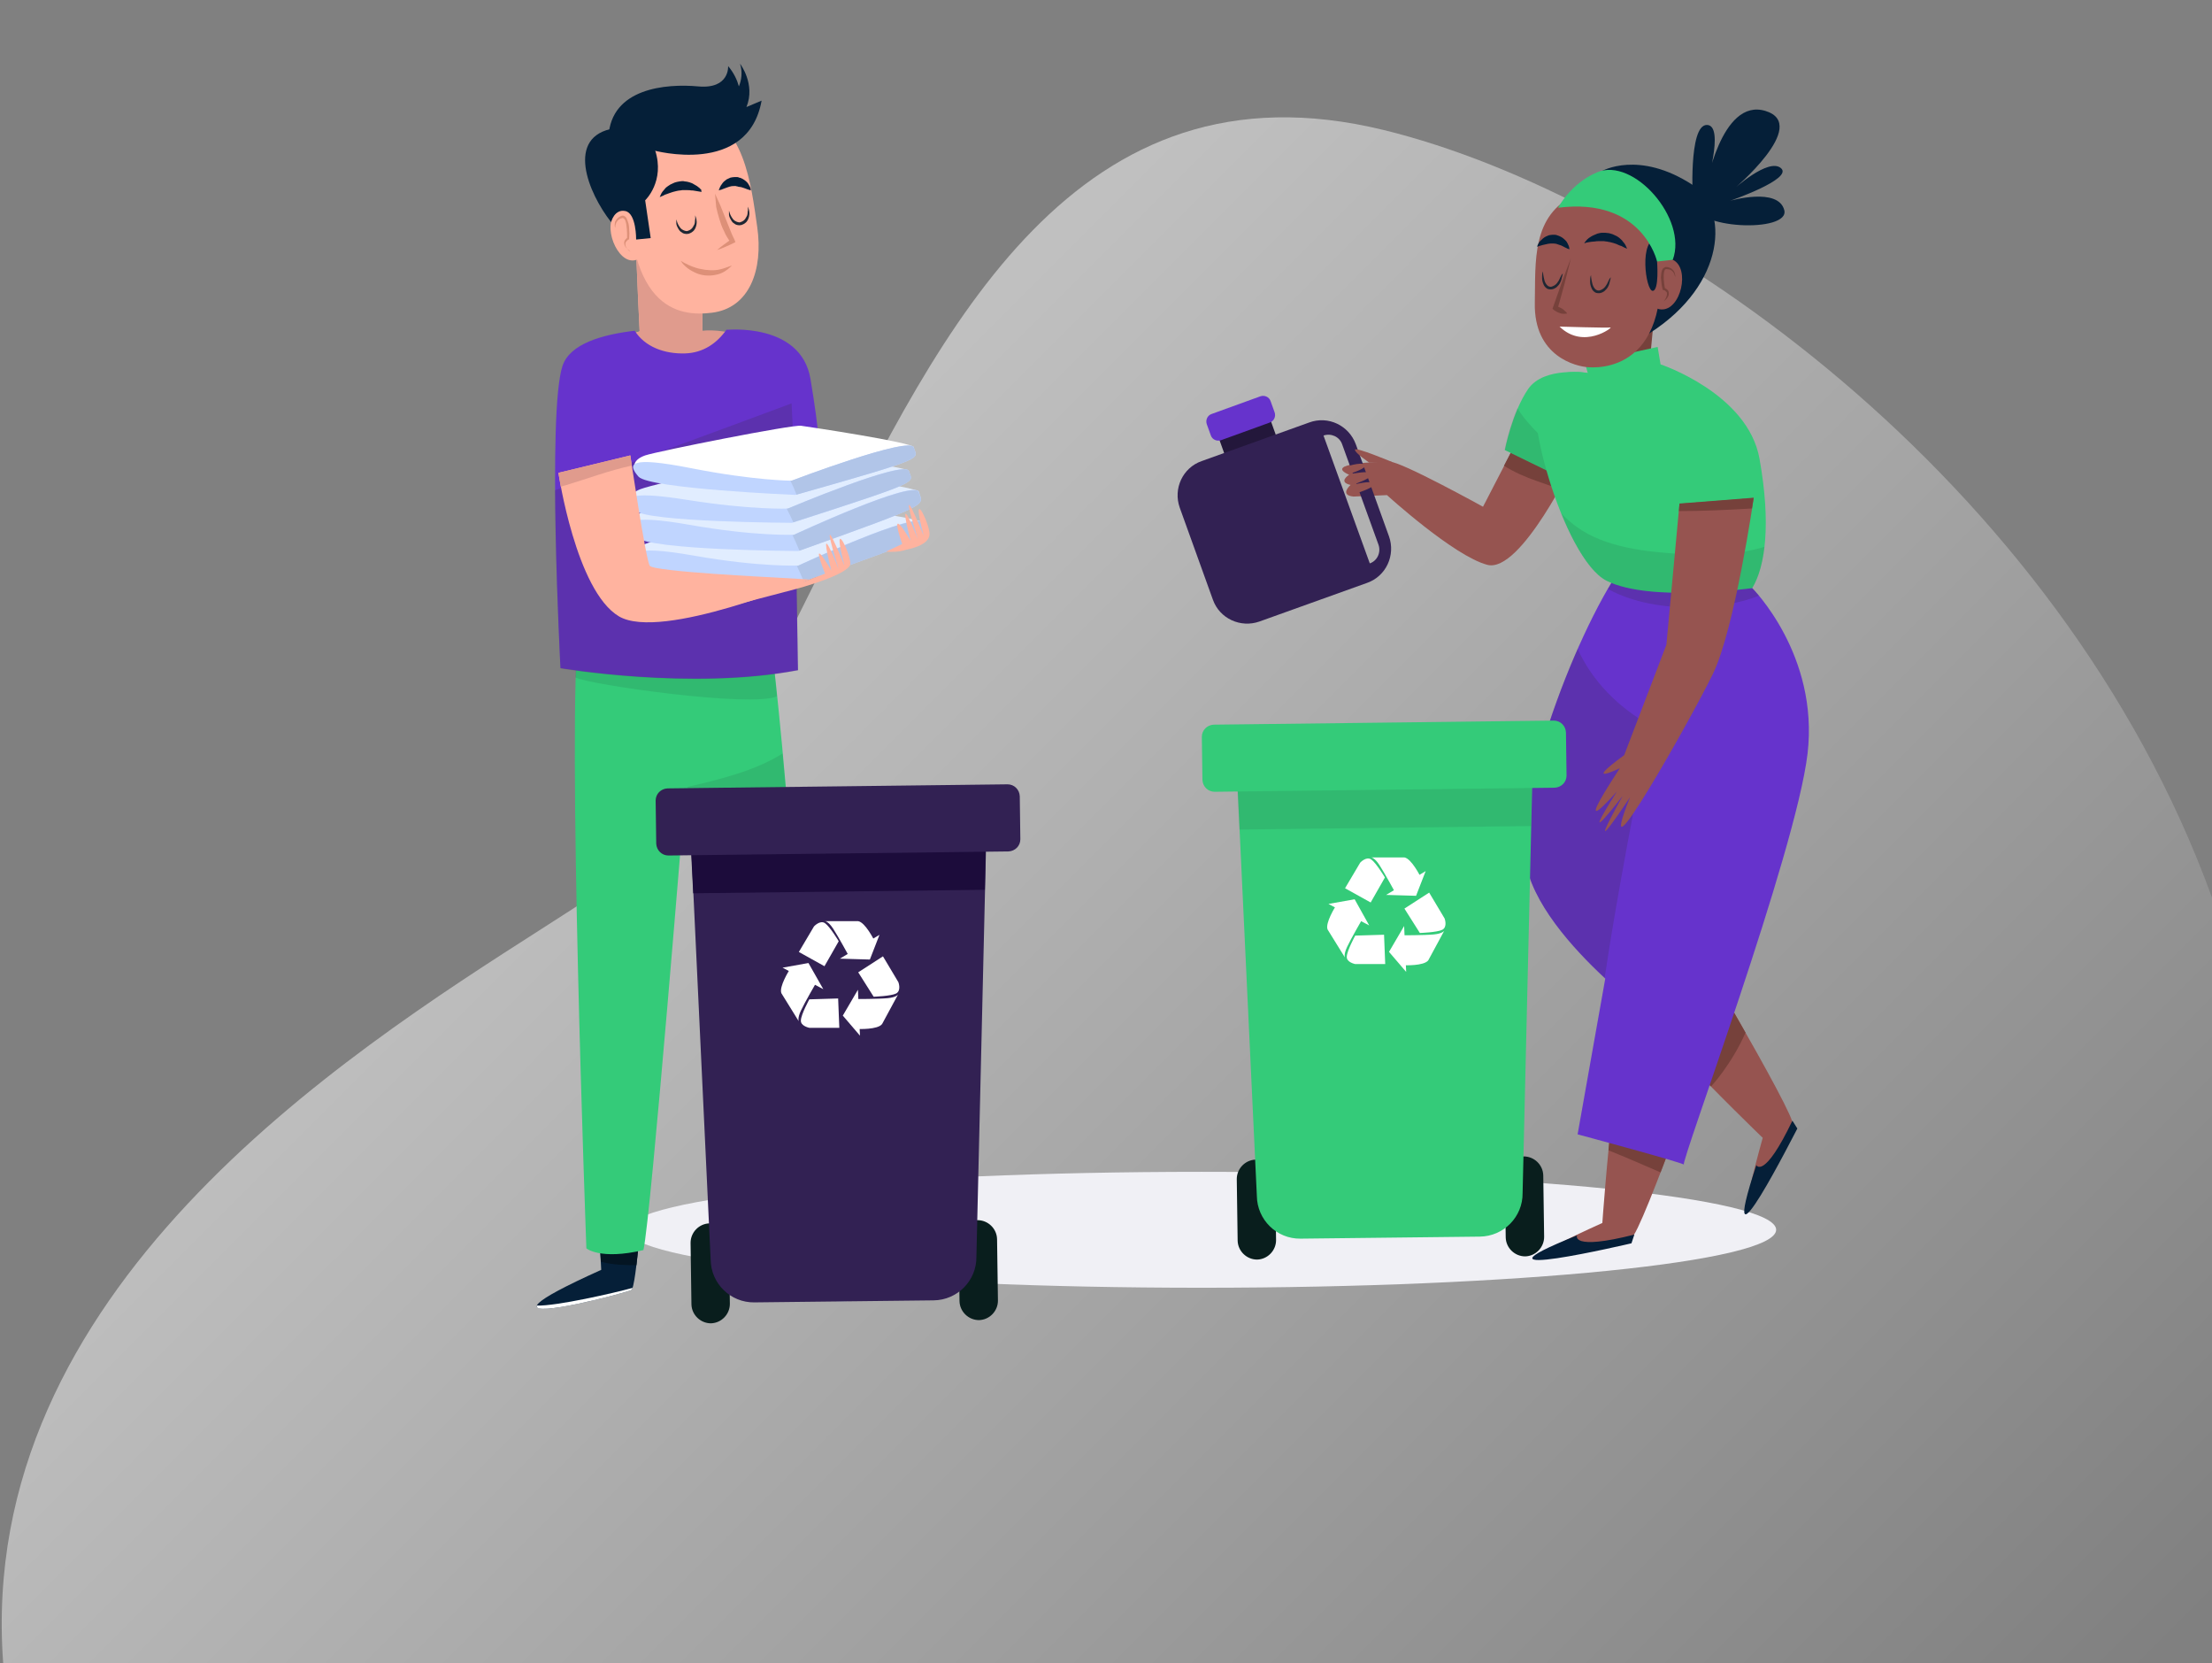 <?xml version="1.0" encoding="UTF-8" standalone="no"?>
<svg
   xmlns:dc="http://purl.org/dc/elements/1.1/"
   xmlns:cc="http://creativecommons.org/ns#"
   xmlns:rdf="http://www.w3.org/1999/02/22-rdf-syntax-ns#"
   xmlns:svg="http://www.w3.org/2000/svg"
   xmlns="http://www.w3.org/2000/svg"
   xmlns:sodipodi="http://sodipodi.sourceforge.net/DTD/sodipodi-0.dtd"
   xmlns:inkscape="http://www.inkscape.org/namespaces/inkscape"
   inkscape:version="1.0 (4035a4fb49, 2020-05-01)"
   sodipodi:docname="home-background.svg"
   id="svg223"
   version="1.1"
   fill="none"
   viewBox="0 0 878 660"
   height="660"
   width="878">
  <rect x="0" y="0" width="878" height="660" fill="#808080" stroke="none"/>
  <sodipodi:namedview
     inkscape:current-layer="svg223"
     inkscape:window-maximized="1"
     inkscape:window-y="-8"
     inkscape:window-x="-8"
     inkscape:cy="258.67097"
     inkscape:cx="439"
     inkscape:zoom="0.83030303"
     showgrid="false"
     id="namedview225"
     inkscape:window-height="715"
     inkscape:window-width="1360"
     inkscape:pageshadow="2"
     inkscape:pageopacity="0"
     guidetolerance="10"
     gridtolerance="10"
     objecttolerance="10"
     borderopacity="1"
     bordercolor="#666666"
     pagecolor="#ffffff" />
  <path
     id="path2"
     fill="url(#paint0_linear)"
     d="M868.075 660H1.269C-9.706 512.198 136.012 419.063 215.18 368.462C225.465 361.889 234.626 356.033 242.175 350.869C275.263 328.232 299.799 278.801 325.894 226.228C373.97 129.372 427.337 21.855 549.226 51.591C656.389 77.802 817.447 189.332 878 356.181V633.297C874.996 642.129 871.691 651.031 868.075 660Z"
     clip-rule="evenodd"
     fill-rule="evenodd"
     opacity="0.5" />
  <g
     id="g558">
    <path
       d="M477 465C351.079 465 249 475.297 249 488C249 500.703 351.079 511 477 511C602.921 511 705 500.703 705 488C705 475.297 602.921 465 477 465Z"
       fill="#F0F0F5"
       id="path4" />
    <g
       id="woman">
      <path
         id="path6"
         fill="#965450"
         d="M683.38 398.817C683.38 398.817 651.032 491.056 647.566 491.056C644.1 491.056 574.782 512.963 636.013 485.291C636.013 485.291 642.945 384.981 653.343 380.369C663.74 375.758 683.38 398.817 683.38 398.817Z" />
      <path
         id="path8"
         fill="#76413B"
         d="M659.119 465.229C669.632 437.903 683.381 398.817 683.381 398.817C683.381 398.817 663.74 375.758 653.343 380.369C646.642 383.367 641.328 426.489 638.439 456.466C645.371 459.234 652.187 462.231 659.119 465.229Z" />
      <path
         id="path10"
         fill="#051F38"
         d="M625.962 490.249C625.962 490.249 623.305 496.36 648.721 489.903L647.566 493.362C647.566 493.362 575.938 510.196 625.962 490.249Z" />
      <path
         id="path12"
         fill="#965450"
         d="M663.74 359.731C663.74 359.731 713.764 443.784 711.569 446.436C709.374 449.087 681.647 516.191 699.669 451.509C699.669 451.509 627.117 381.753 630.236 370.8C633.471 359.962 663.74 359.731 663.74 359.731Z" />
      <path
         id="path14"
         fill="#051F38"
         d="M697.128 462.347C697.128 462.347 700.132 468.342 711.454 444.706L713.418 447.819C713.302 447.819 680.261 513.539 697.128 462.347Z" />
      <path
         id="path16"
         fill="#76413B"
         d="M692.854 409.771C679.452 386.134 663.74 359.731 663.74 359.731C663.74 359.731 633.471 359.962 630.236 370.8C628.157 377.833 657.964 409.655 679.106 431.101C679.221 431.216 687.424 422.108 692.854 409.771Z" />
      <path
         id="path18"
         fill="#6633CC"
         d="M695.51 233.364C695.51 233.364 664.894 199.351 646.987 220.681C629.08 242.011 601.353 312.343 605.396 341.168C607.823 358.117 624.112 376.219 637.167 388.325L626.192 450.125C626.192 450.125 671.248 462.231 668.36 462.231C666.627 462.231 712.839 338.286 717.46 299.084C722.082 259.883 695.51 233.364 695.51 233.364Z" />
      <path
         id="path20"
         fill="#352C38"
         d="M672.059 240.974C680.608 240.858 689.966 239.705 698.168 236.362C696.551 234.402 695.511 233.364 695.511 233.364C695.511 233.364 664.896 199.351 646.989 220.681C644.216 224.025 641.212 228.406 638.208 233.71C648.26 239.244 660.968 241.204 672.059 240.974Z"
         opacity="0.2" />
      <path
         id="path22"
         fill="#352C38"
         d="M626.193 257.461C613.485 286.401 602.741 322.374 605.398 341.053C607.708 357.886 623.883 375.873 636.937 387.979C641.559 356.618 649.992 313.035 655.076 287.9C642.483 280.752 632.085 270.49 626.193 257.461Z"
         opacity="0.2" />
      <path
         id="path24"
         fill="#965450"
         d="M607.131 165.337L588.646 201.08C588.646 201.08 556.298 183.209 551.676 183.209C547.055 183.209 525.105 183.785 535.502 188.397C535.502 188.397 530.881 191.279 536.08 192.432C536.08 192.432 531.459 196.468 537.235 197.044L550.521 196.468C550.521 196.468 577.093 220.681 590.379 224.139C603.665 227.598 625.038 182.632 625.038 182.632L607.131 165.337Z" />
      <path
         id="path26"
         fill="#76413B"
         d="M610.135 190.934C613.023 191.972 616.027 193.01 619.031 194.047C622.728 187.591 625.038 182.517 625.038 182.517L607.131 165.223L596.964 184.823C601.008 187.36 605.514 189.32 610.135 190.934Z" />
      <path
         id="path28"
         fill="#34CB79"
         d="M630.236 148.043C630.236 148.043 612.907 145.161 606.552 154.385C600.198 163.608 597.31 178.597 597.31 178.597L622.149 190.704L630.236 148.043Z" />
      <path
         id="path30"
         fill="#161826"
         d="M620.648 180.673C614.294 175.715 607.015 169.489 602.279 161.994C598.813 170.065 597.195 178.482 597.195 178.482L622.034 190.588L623.536 182.748C622.612 182.172 621.572 181.48 620.648 180.673Z"
         opacity="0.1" />
      <path
         id="path32"
         fill="#23173B"
         d="M508.699 178.943C509.392 180.788 508.353 182.863 506.504 183.555L492.872 188.513C491.023 189.205 488.944 188.167 488.25 186.322L482.821 171.218C482.127 169.373 483.167 167.298 485.016 166.606L498.648 161.648C500.497 160.957 502.576 161.994 503.269 163.839L508.699 178.943Z" />
      <path
         id="path34"
         fill="#322153"
         d="M519.674 167.644L476.928 182.979C469.419 185.63 465.607 193.932 468.264 201.426L481.434 237.976C484.091 245.47 492.409 249.275 499.919 246.623L542.665 231.289C550.174 228.637 553.987 220.335 551.33 212.841L538.159 176.291C535.387 168.797 527.184 164.877 519.674 167.644ZM547.171 216.185C548.21 219.182 546.708 222.526 543.705 223.564L525.335 172.832C528.339 171.795 531.69 173.294 532.729 176.291L547.171 216.185Z" />
      <path
         id="path36"
         fill="#6633CC"
         d="M505.926 163.608C506.504 165.223 505.695 167.067 504.078 167.644L484.669 174.677C483.051 175.254 481.203 174.447 480.625 172.832L479.008 168.336C478.43 166.722 479.239 164.877 480.856 164.3L500.265 157.267C501.883 156.691 503.731 157.498 504.309 159.112L505.926 163.608Z" />
      <path
         id="path38"
         fill="#965450"
         d="M533.191 185.515C533.191 185.515 540.47 182.979 541.741 184.477C542.896 185.861 535.618 187.936 535.964 188.052C536.195 188.167 543.82 186.438 544.513 188.052C545.207 189.666 536.426 192.548 536.426 192.548C536.426 192.548 544.744 190.242 545.322 191.972C545.9 193.701 536.657 196.238 536.657 196.238L536.195 192.433L535.618 188.052L533.191 185.515Z" />
      <path
         id="path40"
         fill="#965450"
         d="M543.474 183.555C543.474 183.555 537.813 179.75 537.813 178.482C537.697 177.098 552.832 183.44 552.832 183.44L543.474 183.555Z" />
      <path
         id="path42"
         fill="#76413B"
         d="M655.075 145.161C653.92 147.236 659.581 98.926 659.581 98.926L633.356 116.567C633.356 116.567 635.666 147.467 632.778 147.582C631.623 147.582 627.117 149.312 622.149 151.156C623.305 156.921 625.615 158.189 627.579 163.724C642.252 163.609 658.195 163.263 667.206 149.888C662.007 148.159 656.577 142.278 655.075 145.161Z" />
      <path
         id="path44"
         fill="#34CB79"
         d="M630.236 148.043L629.081 144.008L657.964 137.666L659.119 144.584C659.119 144.584 693.778 156.114 698.399 182.056C703.02 207.998 700.71 224.717 695.511 233.364C695.511 233.364 655.075 239.129 637.746 230.482C620.416 221.834 602.509 157.267 611.752 151.502C620.994 145.737 630.236 148.043 630.236 148.043Z" />
      <path
         id="path46"
         fill="#161826"
         d="M668.015 219.874C654.151 219.067 637.168 217.453 625.615 208.921C623.42 207.307 621.456 205.577 619.608 203.617C624.807 216.415 631.276 227.253 637.746 230.482C655.076 239.129 695.511 233.364 695.511 233.364C697.822 229.559 699.555 224.14 700.363 216.992C689.966 220.105 679.106 220.566 668.015 219.874Z"
         opacity="0.1" />
      <path
         id="path48"
         fill="#965450"
         d="M666.628 199.927L696.088 197.621C696.088 197.621 688.579 249.505 679.914 267.377C671.25 285.248 631.392 355.58 646.988 316.378C646.988 316.378 626.771 346.933 644.1 315.802C644.1 315.802 625.038 340.591 641.789 314.073C641.789 314.073 622.149 336.556 642.945 304.849C642.945 304.849 627.348 312.343 644.678 299.66L661.43 255.847L666.628 199.927Z" />
      <path
         id="path50"
         fill="#76413B"
         d="M695.395 201.772C695.858 199.12 696.089 197.506 696.089 197.506L666.628 199.812L666.397 202.81C675.986 202.81 685.691 202.349 695.395 201.772Z" />
      <path
         id="path52"
         fill="#051F38"
         d="M635.782 67.911C635.782 67.911 650.455 59.379 671.943 73.445C686.153 82.784 685.46 112.647 654.729 132.247C618.222 155.538 635.782 67.911 635.782 67.911Z" />
      <path
         id="path54"
         fill="#965450"
         d="M656.116 83.822C656.116 83.822 639.595 71.024 625.5 77.25C607.709 85.321 609.557 104.114 609.21 120.141C608.748 141.471 625.616 145.507 630.699 145.737C638.208 146.198 668.824 144.354 656.116 83.822Z" />
      <path
         id="path56"
         fill="#965450"
         d="M657.733 103.769C657.733 103.769 658.426 100.54 663.972 103.077C671.019 106.42 667.207 123.254 659.35 122.793C651.379 122.447 657.733 103.769 657.733 103.769Z" />
      <path
         id="path58"
         fill="#051F38"
         d="M657.732 103.769C657.732 103.769 658.657 115.298 655.999 115.414C653.227 115.529 650.338 94.545 657.963 94.545C665.588 94.775 657.732 103.769 657.732 103.769Z" />
      <path
         id="path60"
         fill="#34CB79"
         d="M657.733 103.769C657.733 103.769 652.072 78.172 618.453 82.438C618.453 82.438 623.305 72.869 633.934 68.372C648.375 62.261 669.979 86.82 663.971 103.077C663.971 103.077 661.199 103.423 657.733 103.769Z" />
      <path
         id="path62"
         fill="#051F38"
         d="M671.943 80.132C671.943 80.132 670.094 49.578 677.488 49.578C684.882 49.578 676.91 75.29 676.91 75.29C676.91 75.29 683.034 38.51 700.825 44.044C718.617 49.578 687.886 75.29 687.886 75.29C687.886 75.29 701.98 62.377 706.948 66.758C711.8 71.024 686.73 79.671 686.73 79.671C686.73 79.671 705.793 74.137 708.219 83.361C710.645 92.469 671.365 91.201 671.943 80.132Z" />
      <path
         id="path64"
         fill="#051F38"
         d="M610.134 97.889C610.134 97.889 610.134 97.658 610.365 97.197C610.596 96.736 610.827 96.159 611.405 95.583C611.983 95.006 612.676 94.315 613.6 93.853C613.831 93.738 614.062 93.623 614.409 93.507C614.64 93.392 614.987 93.277 615.218 93.277C615.564 93.277 615.795 93.162 616.142 93.162H617.066C617.644 93.162 618.221 93.392 618.799 93.623C619.377 93.853 619.839 94.084 620.301 94.43C620.763 94.776 621.11 95.122 621.456 95.468C621.803 95.814 622.034 96.159 622.149 96.505C622.265 96.621 622.38 96.851 622.38 96.966C622.496 97.082 622.496 97.312 622.611 97.428C622.727 97.774 622.843 98.004 622.843 98.235C622.958 98.696 622.958 98.927 622.958 98.927C622.958 98.927 622.727 98.811 622.265 98.696C622.034 98.581 621.803 98.465 621.572 98.35C621.341 98.235 620.994 98.12 620.647 97.889C620.301 97.774 620.07 97.543 619.723 97.428C619.377 97.312 619.03 97.197 618.683 97.082C618.337 96.966 617.99 96.851 617.644 96.736C617.297 96.736 616.951 96.621 616.604 96.621H616.142C616.026 96.621 615.795 96.621 615.564 96.621C615.218 96.621 614.871 96.736 614.524 96.736C614.178 96.851 613.831 96.851 613.485 96.966C613.138 97.082 612.791 97.082 612.445 97.197C611.752 97.428 611.174 97.543 610.827 97.658C610.481 97.889 610.134 97.889 610.134 97.889Z" />
      <path
         id="path66"
         fill="white"
         d="M619.03 129.595C619.03 129.595 637.977 130.172 639.247 129.941C640.403 129.711 628.619 138.935 619.03 129.595Z" />
      <path
         id="path68"
         fill="#1F2733"
         d="M620.301 108.496C620.301 108.496 620.301 108.726 620.185 109.188C620.07 109.649 619.954 110.225 619.723 111.032C619.608 111.378 619.492 111.839 619.261 112.185C619.145 112.416 619.03 112.647 618.914 112.762C618.799 112.992 618.568 113.223 618.452 113.338C618.106 113.684 617.759 114.145 617.181 114.376C617.066 114.491 616.95 114.491 616.719 114.607L616.373 114.722C616.142 114.837 615.795 114.837 615.449 114.837C614.871 114.837 614.178 114.722 613.716 114.261C613.253 113.915 612.907 113.454 612.676 112.877C612.445 112.416 612.329 111.955 612.214 111.494C612.098 111.032 612.098 110.571 612.098 110.225C612.098 109.418 612.098 108.842 612.214 108.381C612.329 107.919 612.445 107.689 612.445 107.689C612.445 107.689 612.445 108.726 612.791 110.225C612.907 110.917 613.138 111.839 613.6 112.531C613.831 112.877 614.062 113.223 614.409 113.454C614.755 113.684 615.102 113.8 615.449 113.8C615.68 113.8 615.795 113.8 616.026 113.684L616.373 113.569C616.373 113.569 616.488 113.454 616.604 113.454C616.95 113.338 617.297 112.992 617.644 112.762C617.99 112.416 618.221 112.07 618.452 111.724C618.683 111.378 618.914 111.032 619.03 110.686C619.377 109.995 619.608 109.418 619.839 109.072C620.185 108.726 620.301 108.496 620.301 108.496Z" />
      <path
         id="path70"
         fill="#1F2733"
         d="M639.363 109.995C639.363 109.995 639.363 110.225 639.248 110.686C639.132 111.148 639.017 111.724 638.786 112.531C638.67 112.877 638.555 113.338 638.323 113.684C638.208 113.915 638.092 114.145 637.977 114.261C637.861 114.491 637.63 114.722 637.515 114.837C637.168 115.183 636.822 115.644 636.244 115.875C636.128 115.99 636.013 115.99 635.782 116.106L635.435 116.221C635.204 116.336 634.858 116.336 634.511 116.336C633.933 116.336 633.24 116.221 632.778 115.76C632.316 115.414 631.969 114.953 631.738 114.376C631.507 113.915 631.392 113.454 631.276 112.992C631.161 112.531 631.161 112.07 631.161 111.724C631.161 110.917 631.161 110.341 631.276 109.879C631.392 109.418 631.507 109.188 631.507 109.188C631.507 109.188 631.507 110.225 631.854 111.724C631.969 112.416 632.2 113.338 632.663 114.03C632.894 114.376 633.125 114.722 633.471 114.953C633.818 115.183 634.164 115.298 634.511 115.298C634.742 115.298 634.858 115.298 635.089 115.183L635.435 115.068C635.435 115.068 635.551 114.953 635.666 114.953C636.013 114.837 636.359 114.491 636.706 114.261C637.053 113.915 637.284 113.569 637.515 113.223C637.746 112.877 637.977 112.531 638.092 112.185C638.439 111.494 638.67 110.917 638.901 110.571C639.248 110.225 639.363 109.995 639.363 109.995Z" />
      <path
         id="path72"
         fill="#76413B"
         d="M660.39 119.565C660.736 119.103 660.967 118.757 661.198 118.296C661.429 117.835 661.545 117.374 661.66 116.913C661.66 116.682 661.66 116.451 661.66 116.221C661.66 116.106 661.545 115.99 661.545 115.99C661.545 115.875 661.429 115.76 661.314 115.76C661.198 115.644 661.198 115.644 661.083 115.529L660.852 115.298C660.736 115.183 660.621 115.183 660.505 115.183L660.159 115.068L659.927 114.953V114.722C659.581 113.454 659.465 112.301 659.35 111.032C659.234 110.456 659.234 109.764 659.35 109.188C659.35 108.496 659.465 107.919 659.696 107.228C659.812 106.882 660.043 106.536 660.39 106.305C660.736 106.075 661.198 105.844 661.545 105.959C662.007 105.959 662.238 106.075 662.585 106.19C662.931 106.305 663.278 106.421 663.509 106.651C663.74 106.882 664.087 107.112 664.202 107.343C664.433 107.574 664.549 107.919 664.664 108.15C664.895 108.726 665.011 109.418 664.895 109.995C664.78 109.418 664.664 108.842 664.318 108.265C664.202 108.035 663.971 107.804 663.74 107.573C663.509 107.343 663.278 107.228 663.047 107.112C662.816 106.997 662.585 106.882 662.238 106.882C662.007 106.882 661.66 106.766 661.429 106.766C660.967 106.766 660.736 107.112 660.621 107.573C660.274 108.611 660.39 109.764 660.39 110.917C660.505 112.07 660.621 113.338 660.852 114.491L660.621 114.146L660.967 114.376C661.083 114.491 661.198 114.491 661.314 114.607L661.66 114.837C661.776 114.953 661.891 115.068 662.007 115.183C662.123 115.299 662.238 115.414 662.238 115.644C662.354 115.76 662.354 115.99 662.354 116.106C662.469 116.451 662.354 116.682 662.354 117.028C662.238 117.604 661.891 118.066 661.545 118.527C661.198 118.873 660.736 119.334 660.39 119.565Z" />
      <path
         id="path74"
         fill="#76413B"
         d="M622.034 124.407C621.456 124.522 620.994 124.522 620.532 124.522C620.07 124.522 619.608 124.407 619.261 124.292C618.799 124.176 618.452 123.946 618.106 123.831C617.875 123.715 617.759 123.6 617.528 123.485C617.297 123.369 617.182 123.254 616.951 123.139L616.257 122.562L616.373 122.101C617.528 118.757 618.683 115.529 619.839 112.301C620.994 109.072 622.265 105.729 623.536 102.5C622.727 105.844 621.803 109.303 620.994 112.647C620.07 115.99 619.146 119.334 618.221 122.678L617.759 121.64C617.99 121.64 618.221 121.755 618.452 121.755C618.683 121.755 618.915 121.87 619.03 121.986C619.377 122.101 619.839 122.332 620.185 122.562C620.532 122.793 620.879 123.139 621.225 123.485C621.456 123.6 621.803 123.946 622.034 124.407Z" />
      <path
         id="path76"
         fill="#051F38"
         d="M628.85 96.505C628.85 96.505 628.966 96.159 629.312 95.813C629.543 95.582 629.659 95.352 630.005 95.006C630.352 94.775 630.583 94.429 631.045 94.199C631.392 93.968 631.854 93.622 632.431 93.392C632.894 93.161 633.471 92.93 634.049 92.7C634.627 92.585 635.32 92.354 636.013 92.354C636.36 92.354 636.706 92.354 637.053 92.354L638.092 92.469C638.786 92.469 639.479 92.815 640.056 92.93C640.634 93.161 641.212 93.507 641.789 93.738C642.367 94.084 642.829 94.429 643.176 94.775C643.638 95.121 643.984 95.582 644.216 95.928C644.562 96.274 644.793 96.62 645.024 96.966C645.255 97.312 645.371 97.658 645.486 97.888C645.717 98.35 645.833 98.695 645.833 98.695C645.833 98.695 645.486 98.58 645.024 98.35C644.793 98.234 644.447 98.119 644.1 97.888C643.753 97.658 643.407 97.543 642.945 97.427C642.598 97.312 642.136 97.081 641.674 96.851C641.212 96.735 640.75 96.505 640.288 96.389C639.825 96.274 639.363 96.159 638.901 96.044C638.439 96.044 637.977 95.813 637.399 95.813L636.706 95.698H636.013C635.551 95.698 634.973 95.698 634.511 95.698C634.049 95.698 633.587 95.698 633.125 95.813C632.663 95.813 632.2 95.928 631.738 95.928C630.93 96.044 630.121 96.159 629.659 96.274C629.197 96.505 628.85 96.505 628.85 96.505Z" />
      <path
         id="path78"
         fill="#091E1D"
         d="M612.907 490.825C612.907 494.976 609.557 498.435 605.398 498.55C601.239 498.55 597.773 495.207 597.657 491.056L597.311 466.613C597.311 462.462 600.661 459.003 604.82 458.888C608.979 458.888 612.445 462.231 612.56 466.382L612.907 490.825Z" />
      <path
         id="path80"
         fill="#091E1D"
         d="M506.504 492.095C506.504 496.245 503.154 499.704 498.995 499.82C494.836 499.82 491.37 496.476 491.254 492.325L490.908 467.882C490.908 463.731 494.258 460.272 498.417 460.157C502.576 460.157 506.042 463.501 506.158 467.651L506.504 492.095Z" />
      <path
         id="path82"
         fill="#34CB79"
         d="M604.358 473.415C604.473 482.87 596.848 490.595 587.375 490.71L516.209 491.517C506.735 491.633 498.995 484.023 498.879 474.568L491.254 312.92C491.139 303.466 498.764 295.741 508.237 295.625L590.841 294.588C600.314 294.472 608.055 302.082 608.17 311.536L604.358 473.415Z" />
      <path
         id="path84"
         fill="#161826"
         d="M607.708 327.793L608.055 311.767C607.939 302.313 600.199 294.703 590.725 294.818L508.121 295.856C498.648 295.971 491.023 303.696 491.139 313.151L491.947 329.177L607.708 327.793Z"
         opacity="0.1" />
      <path
         id="path86"
         fill="#34CB79"
         d="M621.803 307.732C621.803 310.383 619.723 312.459 617.066 312.574L482.127 314.188C479.47 314.188 477.391 312.113 477.275 309.461L477.044 292.397C477.044 289.745 479.123 287.67 481.781 287.554L616.719 285.94C619.377 285.94 621.456 288.016 621.572 290.667L621.803 307.732Z" />
      <path
         id="path88"
         fill="white"
         d="M550.174 355.119L565.886 345.665L562.074 355.465L550.174 355.119Z" />
      <path
         id="path90"
         fill="white"
         d="M544.283 340.246C544.283 340.246 545.554 340.246 547.518 343.243C549.482 346.241 553.872 354.312 553.872 354.312L561.843 350.738L563.692 347.625C563.692 347.625 560.226 340.707 557.453 340.246H544.283Z" />
      <path
         id="path92"
         fill="white"
         d="M539.892 342.321C539.892 342.321 542.318 339.669 544.282 341.053C546.246 342.437 549.712 348.202 549.712 348.202L544.051 358.117L533.885 352.468L539.892 342.321Z" />
      <path
         id="path94"
         fill="white"
         d="M557.338 367.456L558.146 385.673L551.33 377.718L557.338 367.456Z" />
      <path
         id="path96"
         fill="white"
         d="M573.281 369.301C573.281 369.301 572.703 370.454 569.121 370.8C565.54 371.146 556.298 371.146 556.298 371.146L555.604 379.908L557.453 383.021C557.453 383.021 565.193 383.367 566.926 381.061L573.281 369.301Z" />
      <path
         id="path98"
         fill="white"
         d="M573.396 364.458C573.396 364.458 574.667 367.802 572.472 368.955C570.392 369.993 563.576 370.223 563.576 370.223L557.453 360.538L567.273 354.197L573.396 364.458Z" />
      <path
         id="path100"
         fill="white"
         d="M543.472 367.226L527.298 358.693L537.696 356.849L543.472 367.226Z" />
      <path
         id="path102"
         fill="white"
         d="M533.885 380.024C533.885 380.024 533.192 378.986 534.694 375.758C536.195 372.529 540.817 364.574 540.817 364.574L533.654 359.616L530.072 359.731C530.072 359.731 525.913 366.303 526.953 368.84L533.885 380.024Z" />
      <path
         id="path104"
         fill="white"
         d="M537.928 382.56C537.928 382.56 534.347 381.868 534.578 379.562C534.694 377.141 537.928 371.261 537.928 371.261L549.366 370.915L549.828 382.56H537.928Z" />
    </g>
    <g
       id="man"
       transform="translate(-46.971,25.292)">
      <path
         id="path106"
         fill="#051f38"
         d="m 302.247,445.167 c 0,0 -2.541,40.701 -4.736,41.508 -8.434,2.882 -72.091,19.024 -11.9,-8.071 l -1.617,-29.632 z" />
      <path
         id="path108"
         fill="#041523"
         d="m 299.59,476.759 c 1.502,-12.337 2.657,-31.592 2.657,-31.592 l -18.253,3.805 1.502,26.404 c 4.505,1.268 9.704,1.383 14.094,1.383 z" />
      <path
         id="path110"
         fill="#ffffff"
         d="m 260.079,492.786 c -1.848,4.496 31.424,-4.036 37.432,-6.111 0.115,-0.115 0.346,-0.346 0.577,-0.923 -7.509,2.076 -30.268,7.264 -38.009,7.034 z" />
      <path
         id="path112"
         fill="#051f38"
         d="m 341.181,442.977 c 0,0 3.351,40.7 5.661,41.392 8.549,2.767 72.437,17.641 11.669,-8.302 l 1.039,-29.631 z" />
      <path
         id="path114"
         fill="#041523"
         d="m 344.532,474.453 c -1.733,-12.221 -3.351,-31.476 -3.351,-31.476 l 18.369,3.459 -0.924,26.403 c -4.506,1.384 -9.704,1.499 -14.094,1.614 z" />
      <path
         id="path116"
         fill="#ffffff"
         d="m 384.389,489.788 c 1.964,4.496 -31.539,-3.459 -37.547,-5.419 -0.231,0 -0.346,-0.346 -0.577,-0.923 7.509,2.076 30.384,6.803 38.124,6.342 z" />
      <path
         id="path118"
         fill="#34cb79"
         d="m 352.387,223.218 c 0,0 16.636,134.092 13.286,242.588 0,0 -19.871,5.534 -25.07,1.499 -4.506,-25.712 -3.928,-75.751 -10.629,-112.878 -6.354,-35.05 -8.895,-63.76 -8.895,-63.76 l -2.08,-2.306 c 0,0 -13.633,169.489 -16.636,182.403 -17.214,4.035 -22.644,-0.692 -22.644,-0.692 0,0 -7.856,-212.034 -3.004,-246.278 6.239,-44.735 75.672,-0.576 75.672,-0.576 z" />
      <path
         id="path120"
         fill="#161826"
         d="m 355.39,251.004 c -1.733,-17.295 -3.12,-27.671 -3.12,-27.671 0,0 -69.317,-44.16 -75.672,0.576 -0.577,4.151 -0.924,10.953 -1.27,19.601 5.198,2.882 70.126,12.106 80.062,7.494 z"
         opacity="0.1" />
      <path
         id="path122"
         fill="#161826"
         d="m 319.808,286.978 c 0.808,9.108 4.967,38.51 10.166,67.449 6.701,37.242 6.123,87.166 10.629,112.878 5.199,4.035 25.07,-1.499 25.07,-1.499 1.964,-66.758 -3.466,-143.201 -8.087,-192.087 -10.975,6.917 -24.955,10.261 -37.778,13.259 z"
         opacity="0.1" />
      <path
         id="path124"
         fill="#ffb39f"
         d="m 325.7,105.959 c 0.115,-14.066 1.155,-32.629 1.155,-32.629 l -27.727,-7.61 c 0,0 0.924,25.135 1.733,40.47 -12.593,4.266 -26.919,12.337 -26.919,12.337 l 52.335,13.259 18.601,-17.986 c 0,0 -9.358,-4.728 -19.178,-7.841 z" />
      <path
         id="path126"
         fill="#e09b8d"
         d="m 325.7,105.959 c 0.115,-14.066 1.155,-32.629 1.155,-32.629 l -27.727,-7.61 c 0,0 0.924,25.135 1.733,40.47 -12.593,4.266 -26.919,12.337 -26.919,12.337 l 52.335,13.259 24.724,-21.215 c 0,0 -15.366,-5.765 -25.301,-4.612 z" />
      <path
         id="path128"
         fill="#ffb39f"
         d="m 296.702,39.086 c 0,0 7.278,-23.521 26.456,-19.831 19.178,3.689 21.951,28.709 24.377,45.543 2.426,16.949 -3.004,32.168 -18.023,34.013 -13.055,1.614 -35.814,-0.922 -32.81,-59.725 z" />
      <path
         id="path130"
         fill="#ffb39f"
         d="m 297.626,58.802 c 0,0 -1.155,-3.113 -5.892,0.346 -6.008,4.381 0.115,20.523 7.394,18.794 7.278,-1.73 -1.502,-19.14 -1.502,-19.14 z" />
      <path
         id="path132"
         fill="#051f38"
         d="m 290.925,25.596 c 0.462,-0.115 9.474,-0.807 3.466,-0.231 5.545,5.995 4.968,7.494 12.593,8.878 4.043,12.452 -3.928,19.947 -3.928,19.947 l 2.195,14.989 -5.777,0.577 c 0,0 0.116,-10.377 -4.274,-11.299 -4.39,-0.922 -5.661,4.381 -5.661,4.381 -9.127,-11.53 -18.37,-34.128 1.386,-37.241 z" />
      <path
         id="path134"
         fill="#051f38"
         d="M 343.26,17.18 C 346.957,8.071 340.719,0 340.719,0 c 1.039,3.344 0.577,6.457 -0.463,8.993 -0.693,-2.537 -1.964,-5.304 -4.274,-8.071 0,0 0.693,9.224 -11.9,8.071 -12.593,-1.153 -34.659,0.576 -35.583,20.062 -1.04,19.485 17.792,5.304 17.792,5.304 0,0 37.547,10.492 42.977,-19.716 z" />
      <path
         id="path136"
         fill="#051f38"
         d="m 325.469,50.848 c 0,0 -0.347,0 -0.809,-0.115 -0.578,-0.115 -1.271,-0.231 -2.079,-0.346 -0.463,-0.115 -0.809,-0.115 -1.271,-0.115 -0.462,-0.115 -0.924,-0.115 -1.387,-0.115 -0.462,0 -0.924,0 -1.502,0 -0.231,0 -0.462,0 -0.693,0 l -0.693,0.115 c -0.462,0 -0.924,0.115 -1.502,0.231 -0.462,0.115 -0.924,0.231 -1.386,0.346 -0.462,0.115 -0.924,0.346 -1.386,0.461 -0.463,0.115 -0.809,0.346 -1.271,0.461 -0.347,0.115 -0.809,0.231 -1.04,0.461 -0.347,0.115 -0.578,0.231 -0.809,0.346 -0.462,0.231 -0.808,0.346 -0.808,0.346 0,0 0.115,-0.346 0.346,-0.807 0.116,-0.231 0.231,-0.577 0.462,-0.922 0.231,-0.346 0.462,-0.692 0.809,-1.038 0.347,-0.346 0.578,-0.807 1.04,-1.153 0.462,-0.346 0.924,-0.692 1.502,-1.038 0.577,-0.231 1.155,-0.577 1.733,-0.807 0.693,-0.231 1.27,-0.346 1.964,-0.461 l 1.039,-0.115 c 0.347,0 0.694,0 1.04,0.115 0.347,0 0.693,0.115 0.924,0.115 0.347,0.115 0.578,0.115 0.925,0.231 0.577,0.231 1.155,0.346 1.617,0.692 0.462,0.231 0.924,0.577 1.386,0.807 0.347,0.231 0.694,0.577 1.04,0.807 0.231,0.231 0.462,0.577 0.693,0.692 -0.115,0.461 0.116,0.807 0.116,0.807 z" />
      <path
         id="path138"
         fill="#051f38"
         d="m 344.993,50.27 c 0,0 -0.231,-0.115 -0.693,-0.231 -0.462,-0.115 -1.04,-0.346 -1.618,-0.577 -0.346,-0.115 -0.693,-0.231 -1.039,-0.346 -0.347,-0.115 -0.694,-0.231 -1.04,-0.231 -0.347,0 -0.693,-0.115 -1.04,-0.231 -0.115,0 -0.347,0 -0.462,-0.115 h -0.462 c -0.347,-0.115 -0.693,0.115 -1.04,0 -0.347,0.115 -0.693,0.115 -1.04,0.231 -0.346,0.115 -0.693,0.231 -1.039,0.346 -0.347,0.115 -0.694,0.231 -0.925,0.346 -0.346,0.115 -0.693,0.231 -0.924,0.346 -0.231,0.115 -0.462,0.231 -0.693,0.231 -0.462,0.115 -0.693,0.231 -0.693,0.231 0,0 0,-0.231 0.231,-0.692 0.115,-0.231 0.115,-0.461 0.346,-0.807 0.116,-0.346 0.347,-0.577 0.578,-0.922 0.231,-0.346 0.462,-0.692 0.809,-1.038 0.346,-0.346 0.808,-0.577 1.155,-0.922 0.462,-0.231 1.04,-0.461 1.502,-0.692 0.578,-0.115 1.155,-0.231 1.733,-0.231 0.346,0 0.577,0 0.924,0 0.347,0 0.578,0.115 0.809,0.231 0.231,0 0.577,0.115 0.808,0.231 0.232,0.115 0.463,0.231 0.694,0.346 0.924,0.577 1.617,1.153 2.079,1.845 0.462,0.692 0.693,1.268 0.924,1.729 0.116,0.692 0.116,0.922 0.116,0.922 z" />
      <path
         id="path140"
         fill="#dd9078"
         d="m 330.783,51.538 c 0.693,1.499 1.387,3.113 2.08,4.612 0.346,0.807 0.577,1.499 0.924,2.306 l 0.924,2.306 0.924,2.306 c 0.347,0.807 0.578,1.499 0.925,2.306 l 0.462,1.153 c 0.115,0.346 0.346,0.807 0.462,1.153 0.347,0.692 0.693,1.384 1.04,2.191 l 0.346,0.922 -0.693,0.346 c -1.04,0.461 -2.079,1.038 -3.235,1.499 -1.039,0.461 -2.195,0.922 -3.35,1.268 0.924,-0.807 1.848,-1.499 2.773,-2.191 0.924,-0.692 1.964,-1.384 2.888,-2.075 l -0.347,1.268 c -0.462,-0.692 -0.924,-1.499 -1.386,-2.191 -0.462,-0.692 -0.809,-1.499 -1.155,-2.306 l -0.578,-1.153 -0.462,-1.153 c -0.231,-0.807 -0.578,-1.614 -0.809,-2.421 l -0.693,-2.421 c -0.231,-0.807 -0.347,-1.614 -0.578,-2.421 -0.115,-1.845 -0.346,-3.574 -0.462,-5.304 z" />
      <path
         id="path142"
         fill="#dd9078"
         d="m 297.279,74.598 c -0.462,-0.231 -0.924,-0.577 -1.27,-1.038 -0.347,-0.346 -0.809,-0.807 -1.04,-1.383 -0.116,-0.231 -0.231,-0.577 -0.231,-0.922 0,-0.115 0,-0.346 0,-0.461 0,-0.115 0.115,-0.346 0.115,-0.461 0.116,-0.346 0.347,-0.577 0.578,-0.807 0.115,-0.115 0.231,-0.231 0.346,-0.346 l 0.347,-0.231 -0.231,0.346 c 0,-1.268 0,-2.537 -0.116,-3.69 -0.115,-1.268 -0.231,-2.537 -0.693,-3.574 -0.115,-0.231 -0.231,-0.461 -0.462,-0.577 -0.115,-0.115 -0.346,-0.231 -0.577,-0.231 -0.116,0 -0.232,0 -0.347,0.115 -0.116,0 -0.347,0.115 -0.462,0.115 -0.231,0.115 -0.462,0.231 -0.693,0.461 -0.231,0.231 -0.463,0.346 -0.578,0.577 -0.116,0.231 -0.347,0.461 -0.462,0.807 -0.231,0.577 -0.347,1.153 -0.347,1.845 -0.231,-0.577 -0.231,-1.268 -0.115,-1.96 0,-0.346 0.115,-0.692 0.346,-0.922 0.116,-0.346 0.347,-0.577 0.578,-0.807 l 0.347,-0.346 0.462,-0.346 c 0.115,-0.115 0.346,-0.115 0.462,-0.231 0.115,-0.115 0.346,-0.115 0.577,-0.231 0.463,-0.115 0.925,0 1.271,0.346 0.347,0.231 0.578,0.577 0.693,0.922 0.347,0.692 0.463,1.268 0.694,1.96 0.115,0.692 0.231,1.268 0.231,1.96 0.115,1.268 0.115,2.537 0,3.92 v 0.231 l -0.231,0.115 c -0.231,0.115 -0.462,0.231 -0.578,0.461 -0.116,0.115 -0.347,0.346 -0.462,0.461 -0.116,0.115 -0.116,0.231 -0.116,0.346 0,0.115 -0.115,0.231 -0.115,0.346 0,0.231 0,0.461 0,0.692 0.115,0.461 0.346,0.922 0.693,1.384 0.693,0.461 1.04,0.807 1.386,1.153 z" />
      <path
         id="path144"
         fill="#1f2733"
         d="m 315.417,61.8 c 0,0 0.116,0.231 0.232,0.692 0.115,0.231 0.115,0.461 0.231,0.692 0.115,0.231 0.231,0.577 0.462,0.922 0.115,0.346 0.462,0.577 0.577,0.922 0.116,0.115 0.231,0.231 0.462,0.461 0.116,0.115 0.232,0.231 0.463,0.346 0.346,0.231 0.693,0.346 1.039,0.461 0.231,0 0.347,0.115 0.578,0.115 0.231,0 0.347,0 0.578,-0.115 l 0.577,-0.231 0.578,-0.346 c 0.347,-0.231 0.578,-0.577 0.809,-0.922 0.231,-0.346 0.346,-0.692 0.577,-1.038 0.116,-0.346 0.231,-0.692 0.231,-1.153 0,-0.346 0,-0.692 0.116,-0.922 0,-0.346 0,-0.577 0,-0.807 0,-0.461 0,-0.692 0,-0.692 0,0 0.115,0.231 0.231,0.692 0.116,0.231 0.116,0.461 0.231,0.807 0,0.346 0.116,0.692 0.116,1.038 0,0.346 0,0.807 -0.116,1.268 -0.115,0.461 -0.231,0.922 -0.462,1.384 -0.231,0.461 -0.578,0.922 -1.04,1.268 l -0.693,0.461 c -0.231,0.115 -0.578,0.231 -0.809,0.346 -0.231,0 -0.577,0.115 -0.924,0.115 -0.231,0 -0.578,-0.115 -0.809,-0.115 -0.577,-0.115 -1.039,-0.461 -1.502,-0.807 -0.462,-0.346 -0.693,-0.807 -0.924,-1.153 -0.231,-0.461 -0.462,-0.807 -0.577,-1.153 -0.116,-0.346 -0.232,-0.692 -0.232,-1.038 0,-0.346 0,-0.577 0,-0.807 0,-0.461 0,-0.692 0,-0.692 z" />
      <path
         id="path146"
         fill="#1f2733"
         d="m 336.329,58.341 c 0,0 0.115,0.231 0.231,0.692 0.115,0.231 0.115,0.461 0.231,0.692 0.115,0.231 0.231,0.577 0.462,0.922 0.115,0.346 0.462,0.577 0.578,0.922 0.115,0.115 0.231,0.231 0.462,0.461 0.115,0.115 0.231,0.231 0.462,0.346 0.346,0.231 0.693,0.346 1.04,0.461 0.231,0 0.346,0.115 0.577,0.115 0.231,0 0.347,0 0.578,-0.115 l 0.577,-0.231 0.578,-0.346 c 0.347,-0.231 0.578,-0.577 0.809,-0.922 0.231,-0.346 0.346,-0.692 0.577,-1.038 0.116,-0.346 0.232,-0.692 0.232,-1.153 0,-0.346 0,-0.692 0.115,-0.922 0,-0.346 0,-0.577 0,-0.807 0,-0.461 0,-0.692 0,-0.692 0,0 0.116,0.231 0.231,0.692 0.116,0.231 0.116,0.461 0.231,0.807 0,0.346 0.116,0.692 0.116,1.038 0,0.346 0,0.807 -0.116,1.268 -0.115,0.461 -0.231,0.922 -0.462,1.384 -0.231,0.461 -0.578,0.922 -1.04,1.268 l -0.693,0.461 c -0.231,0.115 -0.578,0.231 -0.809,0.346 -0.231,0 -0.577,0.115 -0.924,0.115 -0.231,0 -0.577,-0.115 -0.809,-0.115 -0.577,-0.115 -1.039,-0.461 -1.501,-0.807 -0.463,-0.346 -0.694,-0.807 -0.925,-1.153 -0.231,-0.461 -0.462,-0.807 -0.577,-1.153 -0.116,-0.346 -0.231,-0.692 -0.231,-1.038 0,-0.346 0,-0.577 0,-0.807 0,-0.461 0,-0.692 0,-0.692 z" />
      <path
         id="path148"
         fill="#dd9078"
         d="m 317.237,78.103 c 0,0 -0.116,0 0,0.115 0.115,0.115 0.346,0.231 0.578,0.346 0.462,0.346 1.27,0.692 2.195,1.153 0.924,0.461 2.079,0.922 3.234,1.268 0.578,0.231 1.271,0.346 1.849,0.461 0.578,0.115 1.271,0.231 1.964,0.346 1.271,0.115 2.542,0.231 3.812,0.115 1.271,-0.115 2.311,-0.346 3.351,-0.692 0.924,-0.346 1.733,-0.576 2.31,-0.807 0.578,-0.231 0.925,-0.346 0.925,-0.346 0,0 -0.231,0.346 -0.694,0.692 -0.462,0.461 -1.155,1.038 -2.079,1.614 -0.924,0.577 -2.195,1.153 -3.582,1.384 -1.386,0.346 -2.888,0.346 -4.39,0.231 -0.693,-0.115 -1.502,-0.231 -2.195,-0.461 -0.693,-0.231 -1.386,-0.461 -1.964,-0.807 -1.271,-0.577 -2.31,-1.268 -3.119,-1.96 -0.809,-0.692 -1.502,-1.383 -1.849,-1.96 -0.231,-0.231 -0.346,-0.461 -0.346,-0.692 -0.116,0 -0.116,0.115 0,0 z" />
      <path
         id="path150"
         fill="#6633cc"
         d="m 335.289,105.613 c 0,0 29.576,-3.113 33.388,19.486 3.813,22.714 3.466,28.824 3.466,28.824 l -28.882,-4.266 z" />
      <path
         id="path152"
         fill="#6633cc"
         d="m 360.242,123.83 c -1.733,-14.413 -16.405,-17.526 -24.954,-18.218 -3.813,5.304 -9.127,9.109 -16.405,9.34 -8.319,0.23 -15.944,-2.652 -19.987,-8.994 -12.939,1.499 -25.763,5.189 -28.652,13.951 -6.123,18.448 -0.808,119.911 -0.808,119.911 0,0 51.757,8.878 94.272,0.807 -0.115,0.115 -1.155,-97.543 -3.466,-116.797 z" />
      <path
         id="path154"
         fill="#352c38"
         d="m 267.242,169.258 c 0.231,33.437 2.195,70.678 2.195,70.678 0,0 51.757,8.878 94.272,0.807 0,0 -0.809,-74.137 -2.542,-105.959 -31.308,11.645 -62.617,23.175 -93.925,34.474 z"
         opacity="0.2" />
      <path
         id="path156"
         fill="#e1edff"
         d="m 299.127,196.007 c 0,0 -1.155,-3.343 4.159,-5.534 5.315,-2.191 60.076,-16.488 63.542,-16.026 3.465,0.461 45.865,5.534 46.558,7.84 0.693,2.306 -50.718,18.909 -50.718,18.909 z" />
      <path
         id="path158"
         fill="#c0d5ff"
         d="m 365.557,205.577 c 0,0 -59.96,-0.23 -64.581,-5.649 -4.621,-5.419 -4.737,-9.34 21.489,-4.728 26.225,4.612 41.359,3.92 41.359,3.92 0,0 48.061,-22.367 49.678,-16.948 1.502,5.534 6.585,4.15 -47.945,23.405 z" />
      <path
         id="path160"
         fill="#b1c5e8"
         d="m 413.387,182.287 c -1.502,-5.419 -49.678,16.949 -49.678,16.949 0,0 -0.116,0 -0.462,0 1.039,2.075 1.848,4.035 2.772,6.226 54.068,-19.14 48.985,-17.756 47.368,-23.175 z" />
      <path
         id="path162"
         fill="#e1edff"
         d="m 297.394,183.67 c 0,0 -1.156,-3.343 4.159,-5.534 5.314,-2.191 60.075,-16.488 63.541,-16.026 3.466,0.461 45.865,5.534 46.559,7.84 0.693,2.306 -50.718,18.909 -50.718,18.909 z" />
      <path
         id="path164"
         fill="#c0d5ff"
         d="m 363.824,193.356 c 0,0 -59.96,-0.231 -64.581,-5.65 -4.621,-5.419 -4.737,-9.339 21.488,-4.727 26.226,4.612 41.36,3.92 41.36,3.92 0,0 48.06,-22.368 49.678,-16.949 1.386,5.419 6.585,4.035 -47.945,23.406 z" />
      <path
         id="path166"
         fill="#b1c5e8"
         d="m 411.654,170.065 c -1.502,-5.419 -49.678,16.949 -49.678,16.949 0,0 -0.116,0 -0.462,0 1.039,2.076 1.848,4.036 2.772,6.226 53.953,-19.255 48.869,-17.871 47.368,-23.175 z" />
      <path
         id="path168"
         fill="#e1edff"
         d="m 297.163,173.639 c 0,0 -1.04,-2.882 4.043,-4.842 5.084,-1.96 58.112,-14.528 61.462,-14.067 3.351,0.462 44.364,4.958 45.057,6.918 0.693,1.96 -49.1,16.719 -49.1,16.719 z" />
      <path
         id="path170"
         fill="#c0d5ff"
         d="m 361.398,182.172 c 0,0 -57.996,-0.231 -62.501,-4.958 -4.506,-4.728 -4.506,-8.187 20.795,-4.151 25.301,4.035 39.973,3.459 39.973,3.459 0,0 46.559,-19.716 48.061,-14.874 1.502,4.728 6.469,3.459 -46.328,20.524 z" />
      <path
         id="path172"
         fill="#b1c5e8"
         d="m 407.726,161.648 c -1.502,-4.727 -48.061,14.874 -48.061,14.874 0,0 -0.115,0 -0.462,0 0.924,1.729 1.849,3.574 2.657,5.419 52.335,-16.834 47.368,-15.565 45.866,-20.293 z" />
      <path
         id="path174"
         fill="#ffffff"
         d="m 298.78,160.15 c 0,0 -0.924,-2.883 4.275,-4.728 5.199,-1.729 58.574,-12.337 61.924,-11.76 3.35,0.461 44.132,6.572 44.71,8.532 0.578,1.96 -49.678,14.758 -49.678,14.758 z" />
      <path
         id="path176"
         fill="#c0d5ff"
         d="m 362.669,171.102 c 0,0 -57.996,-2.421 -62.27,-7.264 -4.275,-4.958 -4.275,-8.301 20.91,-3.344 25.186,4.958 39.858,4.958 39.858,4.958 0,0 47.252,-17.871 48.523,-13.144 1.386,4.727 6.354,3.69 -47.021,18.794 z" />
      <path
         id="path178"
         fill="#b1c5e8"
         d="m 409.69,152.309 c -1.271,-4.842 -48.523,13.144 -48.523,13.144 0,0 -0.115,0 -0.462,0 0.924,1.845 1.733,3.69 2.426,5.535 52.797,-14.989 47.83,-13.952 46.559,-18.679 z" />
      <path
         id="path180"
         fill="#ffb39f"
         d="m 268.628,162.34 28.536,-6.918 c 0,0 6.123,41.508 7.74,43.814 1.618,2.306 49.332,4.612 49.332,4.612 l 13.863,0.807 c 0,0 -58.574,24.558 -75.441,14.643 -17.098,-10.147 -24.03,-56.958 -24.03,-56.958 z" />
      <path
         id="path182"
         fill="#e09b8d"
         d="m 271.401,167.298 c 8.78,-2.652 17.329,-5.88 26.34,-7.84 -0.346,-2.537 -0.577,-4.036 -0.577,-4.036 l -28.536,6.918 c 0,0 0.347,2.076 0.924,5.535 0.693,-0.231 1.271,-0.462 1.849,-0.577 z" />
      <path
         id="path184"
         fill="#ffb39f"
         d="m 362.785,208.46 c 0,0 21.719,-5.765 21.719,-10.147 0,-4.381 -7.856,-20.177 -2.31,0.923 0,0 -11.553,-28.594 -2.311,1.383 0,0 -9.011,-23.29 -2.888,0.577 0,0 -9.243,-16.142 -2.542,1.153 l -8.318,3.113 -19.987,-0.231 -10.628,10.377 z" />
      <path
         id="path186"
         fill="#ffb39f"
         d="m 413.618,187.36 c 0,0 -11.553,-28.594 -2.311,1.384 0,0 -9.011,-23.291 -2.888,0.576 0,0 -9.243,-16.142 -3.351,1.268 l -6.354,2.998 c 2.311,0.231 5.315,0.115 7.741,-0.692 7.394,-1.499 9.473,-4.035 9.473,-6.341 0,-4.381 -7.856,-20.177 -2.31,0.807 z" />
      <path
         id="path188"
         fill="#091e1d"
         d="m 443.078,490.825 c 0,4.151 -3.35,7.61 -7.509,7.725 -4.16,0 -7.625,-3.343 -7.741,-7.494 l -0.347,-24.443 c 0,-4.151 3.351,-7.61 7.51,-7.725 4.159,0 7.625,3.343 7.74,7.494 z" />
      <path
         id="path190"
         fill="#091e1d"
         d="m 336.675,492.095 c 0,4.15 -3.35,7.609 -7.509,7.725 -4.159,0 -7.625,-3.344 -7.741,-7.495 l -0.346,-24.443 c 0,-4.151 3.35,-7.61 7.509,-7.725 4.159,0 7.625,3.344 7.741,7.494 z" />
      <path
         id="path192"
         fill="#322153"
         d="m 434.529,473.415 c 0.116,9.455 -7.509,17.18 -16.983,17.295 l -71.166,0.807 c -9.473,0.116 -17.214,-7.494 -17.329,-16.949 L 321.426,312.92 c -0.116,-9.454 7.509,-17.179 16.982,-17.295 l 82.604,-1.037 c 9.474,-0.116 17.214,7.494 17.33,16.948 z" />
      <path
         id="path194"
         fill="#1c0c3b"
         d="m 437.879,327.793 0.347,-16.026 c -0.115,-9.454 -7.856,-17.064 -17.329,-16.949 l -82.604,1.038 c -9.474,0.115 -17.099,7.84 -16.983,17.295 l 0.809,16.026 z" />
      <path
         id="path196"
         fill="#322153"
         d="m 451.974,307.732 c 0,2.651 -2.079,4.727 -4.737,4.842 l -134.938,1.614 c -2.658,0 -4.737,-2.075 -4.853,-4.727 l -0.231,-17.064 c 0,-2.652 2.08,-4.727 4.737,-4.843 l 134.939,-1.614 c 2.657,0 4.737,2.076 4.852,4.727 z" />
      <path
         id="path198"
         fill="#ffffff"
         d="m 380.346,355.119 15.712,-9.454 -3.813,9.8 z" />
      <path
         id="path200"
         fill="#ffffff"
         d="m 374.454,340.246 c 0,0 1.27,0 3.234,2.997 1.964,2.998 6.355,11.069 6.355,11.069 l 7.971,-3.574 1.849,-3.113 c 0,0 -3.466,-6.918 -6.239,-7.379 z" />
      <path
         id="path202"
         fill="#ffffff"
         d="m 370.064,342.321 c 0,0 2.426,-2.652 4.39,-1.268 1.964,1.384 5.43,7.149 5.43,7.149 l -5.661,9.915 -10.167,-5.649 z" />
      <path
         id="path204"
         fill="#ffffff"
         d="m 387.509,367.456 0.808,18.217 -6.816,-7.955 z" />
      <path
         id="path206"
         fill="#ffffff"
         d="m 403.451,369.301 c 0,0 -0.577,1.153 -4.159,1.499 -3.581,0.346 -12.823,0.346 -12.823,0.346 l -0.694,8.762 1.849,3.114 c 0,0 7.74,0.345 9.473,-1.961 z" />
      <path
         id="path208"
         fill="#ffffff"
         d="m 403.567,364.458 c 0,0 1.271,3.344 -0.924,4.497 -2.08,1.038 -8.896,1.268 -8.896,1.268 l -6.123,-9.685 9.82,-6.341 z" />
      <path
         id="path210"
         fill="#ffffff"
         d="m 373.76,367.226 -16.175,-8.532 10.283,-1.845 z" />
      <path
         id="path212"
         fill="#ffffff"
         d="m 364.056,380.024 c 0,0 -0.693,-1.038 0.809,-4.266 1.502,-3.229 6.123,-11.184 6.123,-11.184 l -7.163,-4.958 -3.581,0.115 c 0,0 -4.159,6.572 -3.12,9.109 z" />
      <path
         id="path214"
         fill="#ffffff"
         d="m 368.215,382.56 c 0,0 -3.581,-0.692 -3.35,-2.998 0.115,-2.421 3.35,-8.301 3.35,-8.301 l 11.438,-0.346 0.462,11.645 z" />
    </g>
  </g>
  <defs
     id="defs221">
    <linearGradient
       gradientUnits="userSpaceOnUse"
       y2="652"
       x2="868"
       y1="153.5"
       x1="369.5"
       id="paint0_linear">
      <stop
         id="stop216"
         stop-color="white" />
      <stop
         id="stop218"
         stop-opacity="0"
         stop-color="white"
         offset="1" />
    </linearGradient>
  </defs>
</svg>

